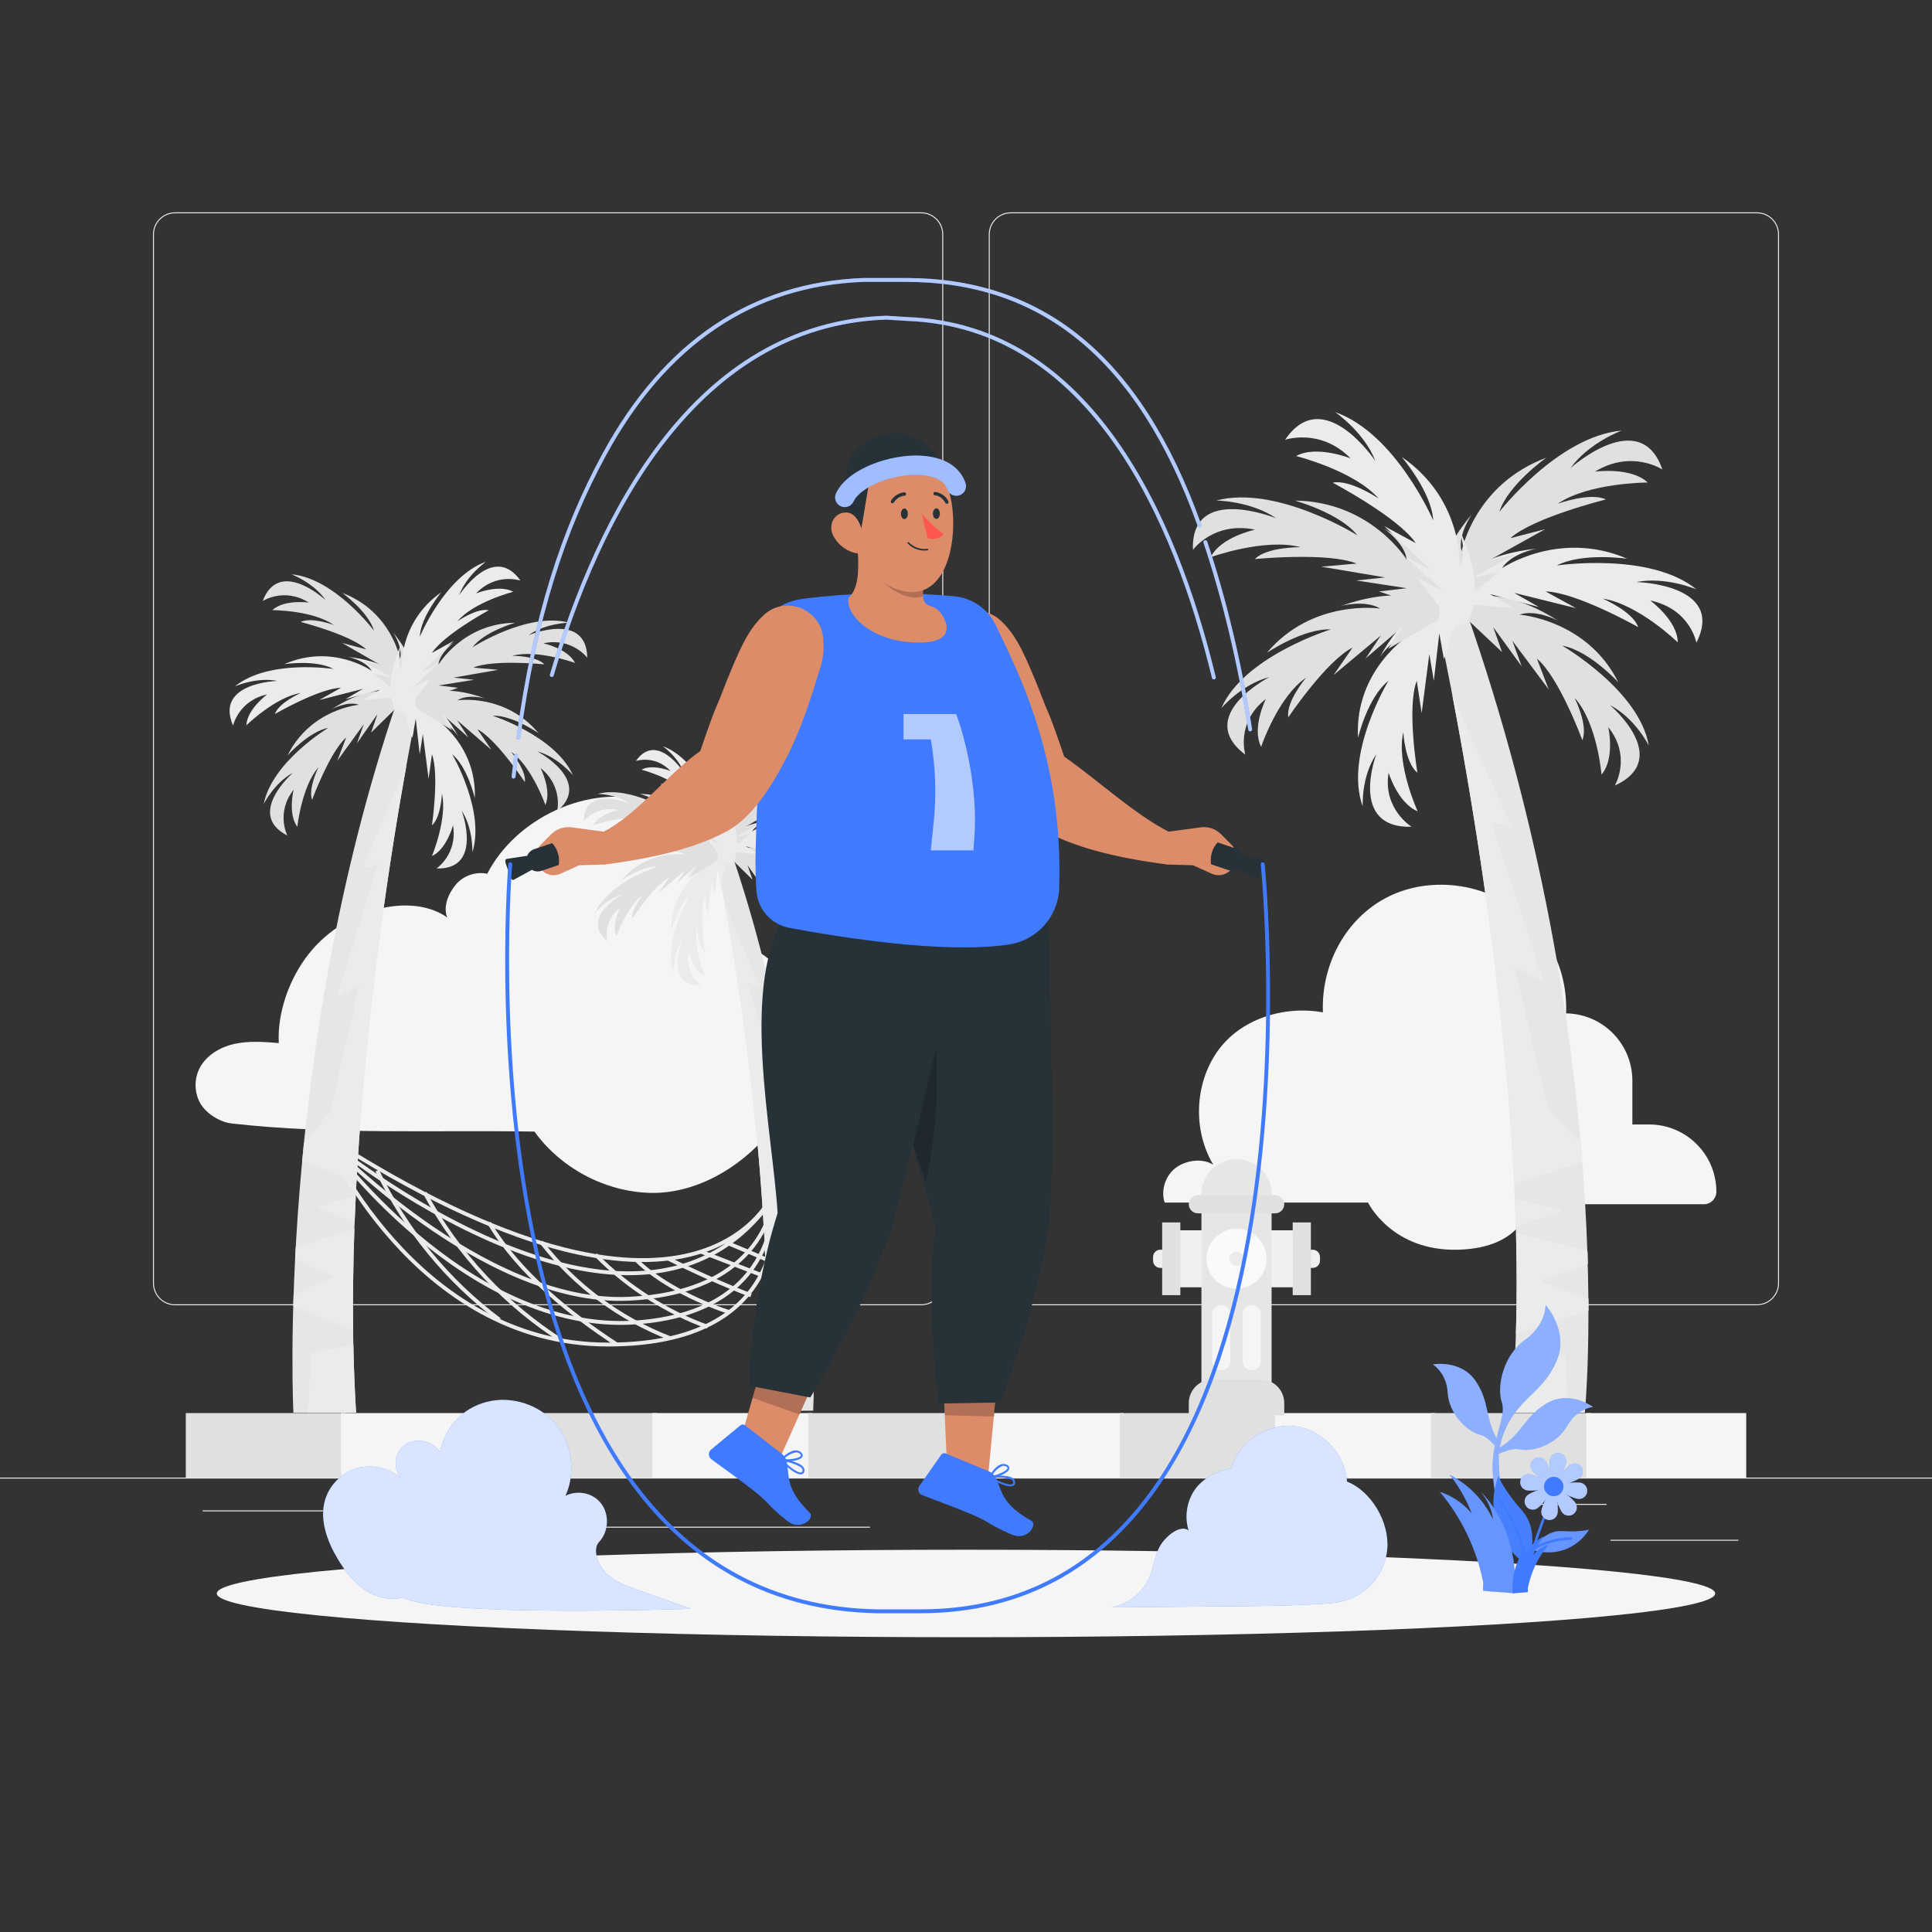<?xml version="1.0" encoding="utf-8"?>
<!-- Generator: Adobe Illustrator 27.5.0, SVG Export Plug-In . SVG Version: 6.00 Build 0)  -->
<svg version="1.1" xmlns="http://www.w3.org/2000/svg" xmlns:xlink="http://www.w3.org/1999/xlink" x="0px" y="0px"
	 viewBox="0 0 500 500" style="enable-background:new 0 0 500 500;" xml:space="preserve">
<rect x="0" y="0" width="500" height="500" fill="#333333" stroke="none"/>
<g id="Background_Complete">
	<g>
		<rect x="416.779" y="398.494" style="fill:#EBEBEB;" width="33.122" height="0.25"/>
		<rect x="322.527" y="401.208" style="fill:#EBEBEB;" width="8.693" height="0.25"/>
		<rect x="396.586" y="389.208" style="fill:#EBEBEB;" width="19.192" height="0.25"/>
		<rect x="52.459" y="390.888" style="fill:#EBEBEB;" width="43.193" height="0.25"/>
		<rect x="104.556" y="390.888" style="fill:#EBEBEB;" width="6.333" height="0.25"/>
		<rect x="131.471" y="395.111" style="fill:#EBEBEB;" width="93.676" height="0.25"/>
		<g>
			<path style="fill:#EBEBEB;" d="M238.401,337.8H45.302c-3.147,0-5.708-2.561-5.708-5.708V60.66c0-3.147,2.561-5.708,5.708-5.708
				h193.099c3.146,0,5.707,2.561,5.707,5.708v271.432C244.108,335.239,241.547,337.8,238.401,337.8z M45.302,55.203
				c-3.01,0-5.458,2.448-5.458,5.458v271.432c0,3.01,2.448,5.458,5.458,5.458h193.099c3.009,0,5.457-2.448,5.457-5.458V60.66
				c0-3.009-2.448-5.458-5.457-5.458H45.302z"/>
			<path style="fill:#EBEBEB;" d="M454.698,337.8H261.599c-3.146,0-5.707-2.561-5.707-5.708V60.66c0-3.147,2.561-5.708,5.707-5.708
				h193.099c3.148,0,5.708,2.561,5.708,5.708v271.432C460.406,335.239,457.845,337.8,454.698,337.8z M261.599,55.203
				c-3.009,0-5.457,2.448-5.457,5.458v271.432c0,3.01,2.448,5.458,5.457,5.458h193.099c3.01,0,5.458-2.448,5.458-5.458V60.66
				c0-3.009-2.448-5.458-5.458-5.458H261.599z"/>
		</g>
		<rect y="382.398" style="fill:#EBEBEB;" width="500" height="0.25"/>
	</g>
	<path style="fill:#F5F5F5;" d="M225.818,293.942c3.459,0.205,5.842-4.095,4.864-7.419c-0.978-3.325-4.129-5.542-7.322-6.889
		c-5.732-2.419-13.132-3.39-19.136-1.763c3.548-5.608,4.321-12.883,2.03-19.112c-2.291-6.228-7.174-12.02-13.511-13.992
		c1.74-16.12-9.266-32.699-24.798-37.352c-15.532-4.653-34.441,4.291-41.851,18.713c-2.942-0.63-6.192,0.487-8.125,2.794
		c-1.933,2.306-3.359,5.727-2.225,8.514c-4.471-3.143-10.37-3.616-15.747-2.636c-7.857,1.431-15.142,5.807-20.097,12.071
		c-4.954,6.264-8.167,15.097-7.75,23.072c-3.85-0.311-7.771-0.617-11.539,0.231c-3.768,0.848-7.431,3.045-9.088,6.535
		c-1.304,2.747-1.196,6.122,0.283,8.779c1.479,2.658,5.092,4.923,8.114,5.262c26.102,2.931,52.134,1.69,78.397,2.101
		c6.797,9.438,18.102,15.47,29.726,15.859c11.624,0.39,23.298-6.271,30.712-15.233C207.316,293.806,217.266,293.434,225.818,293.942
		z"/>
	<path style="fill:#F5F5F5;" d="M405.309,262.257c0.422-12.257-5.392-22.337-15.068-28.379c-9.677-6.042-22.694-6.686-32.555-0.949
		S341.899,250,342.369,261.997c-10.139-1.835-21.516,1.745-27.382,10.216c-5.866,8.47-6.267,20.389-0.984,29.235
		c-2.792-1.819-7.135-1.192-9.784,0.83c-2.649,2.022-3.828,5.776-2.809,8.949h52.638c0,0,6.156,12.701,23.38,12.198
		c17.224-0.503,18.379-11.766,18.379-11.766h45.145c1.792,0,3.244-1.452,3.244-3.244l0,0c0-9.612-7.792-17.405-17.405-17.405h-4.338
		V279.66C422.453,270.149,414.819,262.4,405.309,262.257L405.309,262.257z"/>
	<g>
		<g>
			<rect x="48.082" y="365.702" style="fill:#E0E0E0;" width="41.377" height="16.697"/>
			<rect x="88.265" y="365.702" style="fill:#F5F5F5;" width="41.377" height="16.697"/>
			<rect x="128.651" y="365.702" style="fill:#E0E0E0;" width="41.377" height="16.697"/>
			<rect x="168.834" y="365.702" style="fill:#F5F5F5;" width="41.377" height="16.697"/>
			<rect x="209.22" y="365.702" style="fill:#E0E0E0;" width="41.377" height="16.697"/>
			<rect x="249.403" y="365.702" style="fill:#F5F5F5;" width="41.377" height="16.697"/>
			<rect x="289.789" y="365.702" style="fill:#E0E0E0;" width="41.377" height="16.697"/>
			<rect x="329.972" y="365.702" style="fill:#F5F5F5;" width="41.377" height="16.697"/>
			<rect x="370.358" y="365.702" style="fill:#E0E0E0;" width="41.377" height="16.697"/>
			<rect x="410.541" y="365.702" style="fill:#F5F5F5;" width="41.377" height="16.697"/>
		</g>
		<g>
			<g>
				<g>
					<path style="fill:#E6E6E6;" d="M92.152,365.615h-16.22c0,0-4.709-91.387,26.814-184.134h5.625
						C108.372,181.48,87.002,281.7,92.152,365.615z"/>
					<path style="fill:#EBEBEB;" d="M119.499,209.82c0,0,5.653,15.305-6.518,14.938c0,0,5.491-3.721,4.259-11.169
						c0,0-1.662,6.239-5.452,7.95c0,0,4.041-9.695,2.59-16.159c0,0-0.238,6.152-2.59,8.209c0,0,1.942-13.165,0-18.386l-0.871,6.382
						l-1.481-11.604l-0.814,5.221l-1.034-9.213l-0.845,5.007l-2.926-9.624c-0.477-1.568,1.145-2.974,2.811-2.447
						c3.131,0.992,7.756,3.804,11.913,11.593c0,0-2.496-3.869-5.613-4.339c0,0,10.426,6.783,9.956,20.351
						c0,0-1.89-8.057-5.849-11.328c0,0,8.59,14.653,5.219,25.342C122.254,220.545,122.472,214.4,119.499,209.82z"/>
					<path style="fill:#E0E0E0;" d="M75.809,199.995c0,0-12.303,10.716-1.449,16.233c0,0-3.033-5.899,1.622-11.843
						c0,0-1.535,6.271,0.969,9.591c0,0,1.107-10.445,5.481-15.42c0,0-2.743,5.511-1.667,8.445c0,0,4.614-12.482,8.822-16.132
						l-2.298,6.018l6.867-9.47l-1.791,4.971l5.328-7.587l-1.661,4.799l7.185-7.04c1.171-1.147,0.422-3.159-1.292-3.495
						c-3.222-0.632-8.63-0.384-16.014,4.455c0,0,4.046-2.197,7.007-1.114c0,0-12.402,0.949-18.5,13.079
						c0,0,5.524-6.163,10.567-7.133c0,0-14.568,8.734-16.739,19.731C68.246,208.083,71.003,202.587,75.809,199.995z"/>
					<path style="fill:#EBEBEB;" d="M71.799,176.227c0,0-16.311,0.386-11.484,11.564c0,0,1.435-6.475,8.813-8.075
						c0,0-5.187,3.844-5.381,7.998c0,0,7.524-7.329,14.067-8.363c0,0-5.631,2.488-6.676,5.433c0,0,11.523-6.657,17.092-6.777
						l-5.612,3.163l11.332-2.9l-4.553,2.681l8.946-2.435l-4.343,2.631l10.025-0.827c1.634-0.135,2.343-2.161,1.238-3.514
						c-2.076-2.544-6.395-5.808-15.167-6.802c0,0,4.517,0.894,6.103,3.619c0,0-10.148-7.192-22.588-1.755
						c0,0,8.187-1.213,12.686,1.262c0,0-16.788-2.585-25.482,4.489C60.814,177.619,66.446,175.151,71.799,176.227z"/>
					<path style="fill:#E0E0E0;" d="M139.066,194.463c0,0,14.426,7.621,5.12,15.473c0,0,1.604-6.436-4.286-11.159
						c0,0,2.928,5.755,1.248,9.559c0,0-3.464-9.916-8.859-13.76c0,0,3.93,4.739,3.552,7.841c0,0-7.344-11.098-12.275-13.689
						l3.612,5.334l-8.849-7.651l2.879,4.431l-6.92-6.169l2.714,4.292l-8.603-5.212c-1.402-0.849-1.133-2.979,0.459-3.698
						c2.993-1.351,8.314-2.346,16.609,0.678c0,0-4.441-1.214-7.076,0.517c0,0,12.29-1.91,20.999,8.505c0,0-6.786-4.737-11.917-4.529
						c0,0,16.178,5.175,20.804,15.384C148.277,200.609,144.338,195.888,139.066,194.463z"/>
					<path style="fill:#E0E0E0;" d="M84.261,155.306c0,0-11.941-11.118-16.296,0.253c0,0,5.55-3.631,11.948,0.378
						c0,0-6.398-0.873-9.438,1.964c0,0,10.504,0.011,15.908,3.842c0,0-5.768-2.153-8.572-0.776c0,0,12.896,3.286,16.964,7.09
						L88.55,166.4l10.135,5.841l-5.131-1.262l8.102,4.507l-4.946-1.151l7.751,6.411c1.263,1.045,3.186,0.09,3.341-1.65
						c0.292-3.271-0.518-8.623-6.102-15.462c0,0,2.607,3.795,1.839,6.852c0,0-2.237-12.235-14.937-17.034
						c0,0,6.705,4.851,8.196,9.765c0,0-10.207-13.577-21.369-14.589C75.428,148.628,81.182,150.796,84.261,155.306z"/>
					<path style="fill:#E0E0E0;" d="M136.763,164.401c0,0,15.03-6.348,15.221,5.827c0,0-3.968-5.315-11.352-3.743
						c0,0,6.309,1.375,8.191,5.082c0,0-9.87-3.592-16.261-1.847c0,0,6.156-0.044,8.319,2.211c0,0-13.241-1.337-18.367,0.842
						l6.416,0.578l-11.524,2.01l5.253,0.575l-9.156,1.454l5.041,0.615l-9.48,3.363c-1.545,0.548-3.023-1.008-2.573-2.696
						c0.847-3.173,3.445-7.922,11.035-12.431c0,0-3.75,2.67-4.078,5.806c0,0,6.298-10.725,19.874-10.877
						c0,0-7.962,2.257-11.048,6.361c0,0,14.244-9.252,25.077-6.374C147.35,161.158,141.202,161.221,136.763,164.401z"/>
					<path style="fill:#EBEBEB;" d="M118.843,154.026c0,0,8.837-13.715,15.857-3.766c0,0-6.273-2.153-11.487,3.307
						c0,0,5.986-2.421,9.631-0.419c0,0-10.178,2.596-14.472,7.64c0,0,5.06-3.507,8.118-2.862c0,0-11.69,6.359-14.697,11.048
						l5.626-3.139l-8.385,8.156l4.663-2.486l-6.743,6.362l4.51-2.333l-5.934,8.122c-0.967,1.324-3.066,0.872-3.645-0.777
						c-1.088-3.098-1.62-8.486,2.108-16.488c0,0-1.593,4.32-0.096,7.094c0,0-0.843-12.409,10.285-20.187
						c0,0-5.305,6.352-5.54,11.482c0,0,6.551-15.671,17.121-19.4C125.761,145.379,120.718,148.897,118.843,154.026z"/>
					<g>
						<path style="fill:#EBEBEB;" d="M105.174,198.114c-3.975,22.081-10.527,63.482-12.915,107.806l-14.054-5.473
							c0.14-1.501,0.288-3.019,0.444-4.556l6.852-8.256l7.393-32.531l-5.73,2.957L97.7,223.868l-3.882,0.897L105.174,198.114z"/>
						<path style="fill:#EBEBEB;" d="M76.541,322.722l15.175-4.63c-0.307,8.731-0.43,17.515-0.323,26.233l-15.501-6.223
							c0.029-1.014,0.061-2.05,0.097-3.111l10.437-4.473l-10.055-4.571C76.423,324.89,76.48,323.813,76.541,322.722z"/>
						<path style="fill:#EBEBEB;" d="M92.074,309.522c-0.112,2.309-0.21,4.626-0.298,6.946l-9.786-4.065L92.074,309.522z"/>
						<path style="fill:#EBEBEB;" d="M80.511,350.11l10.941-2.141c0.118,5.934,0.344,11.829,0.701,17.646H79.709
							C80.045,359.796,80.511,350.11,80.511,350.11z"/>
					</g>
				</g>
			</g>
			<g>
				<g>
					<path style="fill:#E6E6E6;" d="M197.784,365.098h12.665c0,0,3.677-71.358-20.937-143.778h-4.393
						C185.119,221.32,201.806,299.575,197.784,365.098z"/>
					<path style="fill:#EBEBEB;" d="M176.43,243.449c0,0-4.414,11.951,5.089,11.664c0,0-4.288-2.905-3.325-8.721
						c0,0,1.298,4.872,4.257,6.208c0,0-3.155-7.57-2.022-12.617c0,0,0.186,4.804,2.022,6.41c0,0-1.516-10.28,0-14.357l0.681,4.984
						l1.156-9.06l0.636,4.077l0.807-7.194l0.66,3.91l2.285-7.515c0.372-1.225-0.894-2.322-2.195-1.91
						c-2.444,0.774-6.056,2.97-9.302,9.052c0,0,1.949-3.021,4.383-3.388c0,0-8.141,5.296-7.774,15.891c0,0,1.476-6.291,4.567-8.845
						c0,0-6.708,11.442-4.076,19.788C174.279,251.823,174.109,247.025,176.43,243.449z"/>
					<path style="fill:#E0E0E0;" d="M210.545,235.777c0,0,9.607,8.368,1.131,12.676c0,0,2.368-4.606-1.267-9.247
						c0,0,1.199,4.897-0.756,7.489c0,0-0.864-8.156-4.28-12.04c0,0,2.142,4.304,1.301,6.594c0,0-3.602-9.747-6.888-12.596
						l1.794,4.699l-5.361-7.395l1.398,3.882l-4.16-5.924l1.297,3.747l-5.61-5.497c-0.914-0.896-0.33-2.466,1.009-2.729
						c2.516-0.493,6.739-0.3,12.504,3.479c0,0-3.159-1.715-5.471-0.87c0,0,9.684,0.741,14.445,10.212c0,0-4.313-4.812-8.251-5.569
						c0,0,11.375,6.82,13.07,15.406C216.451,242.092,214.298,237.801,210.545,235.777z"/>
					<path style="fill:#EBEBEB;" d="M213.676,217.218c0,0,12.736,0.301,8.967,9.03c0,0-1.12-5.056-6.882-6.305
						c0,0,4.05,3.002,4.202,6.245c0,0-5.875-5.723-10.984-6.53c0,0,4.397,1.943,5.213,4.242c0,0-8.998-5.198-13.346-5.291
						l4.382,2.469l-8.849-2.265l3.555,2.094l-6.985-1.901l3.391,2.054l-7.828-0.646c-1.276-0.105-1.829-1.687-0.967-2.744
						c1.621-1.987,4.993-4.535,11.843-5.311c0,0-3.527,0.698-4.765,2.826c0,0,7.924-5.616,17.637-1.37c0,0-6.392-0.947-9.906,0.985
						c0,0,13.108-2.019,19.897,3.505C222.254,218.305,217.856,216.378,213.676,217.218z"/>
					<path style="fill:#E0E0E0;" d="M161.152,231.457c0,0-11.264,5.951-3.998,12.082c0,0-1.253-5.025,3.346-8.713
						c0,0-2.286,4.493-0.975,7.464c0,0,2.705-7.743,6.918-10.744c0,0-3.069,3.7-2.773,6.122c0,0,5.734-8.666,9.584-10.689
						l-2.82,4.165l6.909-5.974l-2.248,3.46l5.404-4.817l-2.119,3.351l6.718-4.07c1.095-0.663,0.885-2.326-0.359-2.887
						c-2.337-1.055-6.492-1.832-12.969,0.529c0,0,3.468-0.948,5.525,0.403c0,0-9.597-1.492-16.397,6.641
						c0,0,5.299-3.699,9.305-3.537c0,0-12.632,4.041-16.245,12.012C153.96,236.256,157.036,232.57,161.152,231.457z"/>
					<path style="fill:#E0E0E0;" d="M203.945,200.882c0,0,9.324-8.681,12.724,0.197c0,0-4.334-2.835-9.329,0.295
						c0,0,4.995-0.682,7.369,1.534c0,0-8.202,0.009-12.421,3c0,0,4.503-1.681,6.694-0.606c0,0-10.069,2.566-13.246,5.537
						l4.861-1.294l-7.914,4.561l4.007-0.985l-6.326,3.519l3.862-0.899l-6.052,5.006c-0.986,0.816-2.487,0.071-2.609-1.288
						c-0.228-2.554,0.405-6.733,4.764-12.073c0,0-2.036,2.963-1.436,5.35c0,0,1.747-9.553,11.663-13.301c0,0-5.236,3.788-6.4,7.625
						c0,0,7.97-10.601,16.686-11.391C210.842,195.668,206.35,197.361,203.945,200.882z"/>
					<path style="fill:#E0E0E0;" d="M162.951,207.984c0,0-11.736-4.956-11.885,4.55c0,0,3.099-4.15,8.864-2.923
						c0,0-4.926,1.073-6.396,3.968c0,0,7.707-2.805,12.697-1.443c0,0-4.807-0.035-6.496,1.727c0,0,10.339-1.044,14.342,0.657
						l-5.01,0.452l8.998,1.57l-4.102,0.449l7.149,1.136l-3.936,0.48l7.402,2.626c1.206,0.428,2.361-0.787,2.009-2.105
						c-0.662-2.477-2.69-6.186-8.617-9.707c0,0,2.928,2.085,3.184,4.533c0,0-4.918-8.375-15.518-8.493c0,0,6.217,1.762,8.627,4.967
						c0,0-11.122-7.224-19.581-4.977C154.683,205.452,159.484,205.501,162.951,207.984z"/>
					<path style="fill:#EBEBEB;" d="M176.943,199.883c0,0-6.9-10.709-12.382-2.941c0,0,4.898-1.681,8.969,2.582
						c0,0-4.674-1.89-7.52-0.328c0,0,7.947,2.027,11.301,5.965c0,0-3.951-2.738-6.339-2.235c0,0,9.128,4.965,11.476,8.627
						l-4.393-2.451l6.548,6.368l-3.641-1.941l5.265,4.968l-3.522-1.822l4.634,6.342c0.755,1.034,2.394,0.681,2.846-0.606
						c0.85-2.419,1.265-6.626-1.646-12.875c0,0,1.244,3.373,0.075,5.539c0,0,0.658-9.689-8.031-15.763c0,0,4.142,4.96,4.326,8.966
						c0,0-5.115-12.237-13.368-15.148C171.541,193.131,175.479,195.878,176.943,199.883z"/>
					<g>
						<path style="fill:#EBEBEB;" d="M187.616,234.308c3.104,17.242,8.22,49.568,10.085,84.178l10.973-4.273
							c-0.109-1.172-0.225-2.357-0.346-3.557l-5.35-6.447l-5.773-25.401l4.474,2.309l-8.227-26.7l3.031,0.7L187.616,234.308z"/>
						<path style="fill:#EBEBEB;" d="M209.973,331.606l-11.849-3.615c0.24,6.818,0.336,13.676,0.252,20.483l12.104-4.859
							c-0.023-0.792-0.048-1.6-0.076-2.429l-8.15-3.493l7.852-3.569C210.066,333.298,210.021,332.457,209.973,331.606z"/>
						<path style="fill:#EBEBEB;" d="M197.845,321.299c0.087,1.803,0.164,3.612,0.233,5.424l7.642-3.174L197.845,321.299z"/>
						<path style="fill:#EBEBEB;" d="M206.874,352.991l-8.543-1.672c-0.092,4.633-0.268,9.237-0.547,13.778h9.717
							C207.238,360.554,206.874,352.991,206.874,352.991z"/>
					</g>
				</g>
			</g>
			<g>
				<g>
					<path style="fill:#E6E6E6;" d="M391.084,365.615h19.072c0,0,9.279-93.471-30.816-207.801h-7.972
						C371.368,157.814,398.99,280.429,391.084,365.615z"/>
					<path style="fill:#EBEBEB;" d="M356.198,195.179c0,0-7.331,19.243,9.113,18.789c0,0-7.492-4.624-5.945-13.992
						c0,0,2.364,7.857,7.529,9.993c0,0-5.625-12.21-3.72-20.493c0,0,0.405,7.886,3.649,10.499c0,0-2.814-16.93-0.168-23.78
						l1.267,8.363l1.986-15.291l1.167,6.928l1.416-12.28l1.199,6.705l4.131-12.954c0.682-2.137-1.62-4.06-3.987-3.338
						c-4.443,1.355-10.971,5.181-16.697,15.654c0,0,3.44-5.18,7.826-5.813c0,0-14.512,9.061-13.501,26.788
						c0,0,2.42-10.463,7.869-14.763c0,0-11.55,19.028-6.66,32.533C352.674,208.73,352.228,201.004,356.198,195.179z"/>
					<path style="fill:#E0E0E0;" d="M416.658,182.486c0,0,16.405,13.83,1.253,20.826c0,0,4.436-7.484-1.692-15.121
						c0,0,1.829,8.056-1.749,12.275c0,0-1.084-13.381-6.959-19.862c0,0,3.598,7.176,2,10.96c0,0-5.973-16.272-11.761-21.113
						l3.052,7.964l-9.398-12.58l2.418,6.637l-7.365-10.158l2.273,6.444l-10.063-9.478c-1.655-1.559-0.587-4.301,1.85-4.761
						c4.586-0.865,12.271-0.525,22.616,6.062c0,0-5.666-2.982-9.884-1.51c0,0,17.519,1.286,25.554,17.497
						c0,0-7.463-8.181-14.516-9.479c0,0,20.012,11.588,22.416,25.865C426.703,192.954,423.195,185.861,416.658,182.486z"/>
					<path style="fill:#EBEBEB;" d="M423.479,150.627c0,0,23.22,0.531,15.542,15.711c0,0-1.573-8.747-11.938-10.928
						c0,0,7.112,5.227,7.113,10.824c0,0-10.192-9.912-19.43-11.323c0,0,7.867,3.391,9.188,7.38c0,0-16.027-9.055-23.945-9.219
						l7.868,4.32l-16.011-3.96l6.406,3.662l-12.656-3.324l6.127,3.591l-14.209-1.127c-2.318-0.184-3.326-2.954-1.755-4.811
						c2.967-3.507,9.173-8.035,21.777-9.42c0,0-6.499,1.247-8.816,5.029c0,0,14.737-10.036,32.383-2.434
						c0,0-11.68-1.688-18.212,1.751c0,0,24.164-3.593,36.128,6.189C439.039,152.539,431.178,149.144,423.479,150.627z"/>
					<path style="fill:#E0E0E0;" d="M328.545,175.22c0,0-19.598,9.989-6.253,20.107c0,0-2.589-8.281,5.314-14.432
						c0,0-3.748,7.487-1.226,12.384c0,0,4.29-12.852,11.637-17.91c0,0-5.269,6.229-4.602,10.271c0,0,9.783-14.59,16.624-18.048
						l-4.901,7.097l12.217-10.206l-3.951,5.932l9.623-8.275l-3.756,5.769l12.069-7.012c1.98-1.15,1.594-4.045-0.667-5.025
						c-4.261-1.847-11.844-3.209-23.553,0.924c0,0,6.269-1.656,10.046,0.703c0,0-17.497-2.605-29.317,11.465
						c0,0,9.33-6.359,16.58-6.079c0,0-22.525,6.94-28.351,20.402C316.077,183.288,321.266,177.1,328.545,175.22z"/>
					<path style="fill:#E0E0E0;" d="M406.449,121.144c0,0,18.061-16.251,23.771,0.365c0,0-7.903-5.259-17.451,0.545
						c0,0,9.379-1.259,13.65,2.824c0,0-15.287,0.016-23.275,5.488c0,0,8.447-3.07,12.457-1.105c0,0-18.783,4.663-24.73,10.02
						l9.002-2.327l-14.674,8.164l7.372-1.755l-11.647,6.244l7.073-1.589l-11.085,8.797c-1.792,1.422-4.518,0.123-4.744-2.252
						c-0.428-4.489,0.715-11.906,8.77-21.514c0,0-3.778,5.35-2.683,9.627c0,0,3.298-17.295,21.911-24.212
						c0,0-9.893,6.991-12.134,13.995c0,0,15.198-19.543,31.651-21.024C419.684,111.433,411.13,114.603,406.449,121.144z"/>
					<path style="fill:#E0E0E0;" d="M330.281,134.133c0,0-22.197-9.037-21.548,8.182c0,0,5.328-7.458,16.079-5.243
						c0,0-9,1.931-11.45,7.108c0,0,13.95-5.016,23.22-2.574c0,0-8.842-0.062-11.819,3.08c0,0,18.918-1.86,26.331,1.168l-9.159,0.802
						l16.517,2.778l-7.479,0.792l13.074,2l-7.163,0.843l13.504,4.593c2.191,0.745,4.285-1.373,3.643-3.678
						c-1.213-4.357-4.951-10.94-15.924-17.254c0,0,5.442,3.747,5.952,8.118c0,0-9.266-15.081-28.953-15.298
						c0,0,11.618,3.205,16.192,8.992c0,0-20.974-13.122-36.534-9.01C314.764,129.533,323.682,129.623,330.281,134.133z"/>
					<path style="fill:#EBEBEB;" d="M355.942,119.295c0,0-13.433-20.168-23.365-5.475c0,0,9.128-3.152,16.963,4.81
						c0,0-8.851-3.517-14.105-0.608c0,0,14.967,3.754,21.339,10.983c0,0-7.443-5.017-11.874-4.093c0,0,17.109,9.056,21.499,15.65
						l-8.145-4.406l12.138,11.385l-6.695-3.448l9.676,8.786l-6.439-3.208l8.464,11.093c1.365,1.789,4.329,1.179,5.157-1.052
						c1.564-4.215,2.366-11.615-2.937-22.774c0,0,2.272,6.049,0.117,9.902c0,0,1.259-17.426-14.987-28.602
						c0,0,7.795,9.142,8.162,16.429c0,0-9.707-22.532-25.375-28.013C345.535,106.655,353.071,111.828,355.942,119.295z"/>
					<g>
						<path style="fill:#EBEBEB;" d="M375.886,180.026c5.383,28.267,13.647,77.822,15.996,126.427l17.674-5.772
							c-0.125-1.594-0.259-3.21-0.403-4.852l-8.403-8.906l-8.825-36.565l7.43,3.425l-13.376-40.918l5.237,1.111L375.886,180.026z"/>
						<path style="fill:#EBEBEB;" d="M410.857,323.792l-18.503-4.722c0.231,8.87,0.234,17.644-0.038,26.209l18.804-6.099
							c0-1.001-0.003-2.025-0.011-3.077l-12.53-4.455l12.377-4.592C410.927,325.988,410.893,324.898,410.857,323.792z"/>
						<path style="fill:#EBEBEB;" d="M392.053,310.218c0.101,2.4,0.184,4.797,0.254,7.187l12.17-4.194L392.053,310.218z"/>
						<path style="fill:#EBEBEB;" d="M405.204,350.885l-13.018-2.068c-0.235,5.71-0.594,11.322-1.102,16.797h14.632
							C405.483,360.137,405.204,350.885,405.204,350.885z"/>
					</g>
				</g>
			</g>
			<g>
				<g>
					<rect x="303.117" y="318.404" style="fill:#F0F0F0;" width="33.786" height="14.746"/>
					<path style="fill:#F0F0F0;" d="M303.117,328.13h-2.833c-1.035,0-1.873-0.839-1.873-1.873v-0.96
						c0-1.034,0.839-1.873,1.873-1.873h2.833V328.13z"/>
					<path style="fill:#F0F0F0;" d="M336.904,323.424h2.833c1.034,0,1.873,0.839,1.873,1.873v0.96c0,1.034-0.838,1.873-1.873,1.873
						h-2.833V323.424z"/>
					<rect x="300.764" y="316.364" style="fill:#E0E0E0;" width="4.707" height="18.826"/>
					<rect x="334.55" y="316.364" style="fill:#E0E0E0;" width="4.707" height="18.826"/>
					<g>
						<path style="fill:#E6E6E6;" d="M329.087,360.024h-18.154v-50.949c0-5.013,4.064-9.077,9.077-9.077l0,0
							c5.013,0,9.077,4.064,9.077,9.077V360.024z"/>
						<path style="fill:#E0E0E0;" d="M332.365,366.29h-24.709v-3.155c0-3.395,2.753-6.148,6.148-6.148h12.414
							c3.395,0,6.148,2.752,6.148,6.148V366.29z"/>
					</g>
					<path style="fill:#FAFAFA;" d="M327.778,325.748c0,4.29-3.478,7.768-7.768,7.768c-4.29,0-7.768-3.478-7.768-7.768
						c0-4.29,3.478-7.768,7.768-7.768C324.3,317.981,327.778,321.458,327.778,325.748z"/>
					<path style="fill:#EBEBEB;" d="M321.859,325.748c0,1.021-0.828,1.849-1.849,1.849c-1.021,0-1.849-0.828-1.849-1.849
						c0-1.021,0.828-1.849,1.849-1.849C321.032,323.899,321.859,324.727,321.859,325.748z"/>
					<path style="fill:#E0E0E0;" d="M307.656,311.658L307.656,311.658c0-1.3,1.054-2.353,2.353-2.353h20.003
						c1.3,0,2.353,1.053,2.353,2.353l0,0c0,1.3-1.054,2.353-2.353,2.353h-20.003C308.709,314.011,307.656,312.957,307.656,311.658z"
						/>
				</g>
				<g>
					<path style="fill:#F5F5F5;" d="M316.06,337.738L316.06,337.738c1.3,0,2.353,1.054,2.353,2.353v12.161
						c0,1.3-1.054,2.353-2.353,2.353l0,0c-1.3,0-2.353-1.054-2.353-2.353v-12.161C313.707,338.791,314.761,337.738,316.06,337.738z"
						/>
					<path style="fill:#F5F5F5;" d="M323.961,337.738L323.961,337.738c1.3,0,2.353,1.054,2.353,2.353v12.16
						c0,1.3-1.053,2.353-2.353,2.353l0,0c-1.3,0-2.353-1.054-2.353-2.353v-12.161C321.607,338.791,322.661,337.738,323.961,337.738z
						"/>
				</g>
			</g>
			<g>
				<path style="fill:none;stroke:#EBEBEB;stroke-miterlimit:10;" d="M83.804,293.726c0,0,23.026,54.243,73.537,54.243
					c50.512,0,42.939-39.419,42.939-39.419S181.22,356.61,83.804,293.726z"/>
				<path style="fill:none;stroke:#EBEBEB;stroke-miterlimit:10;" d="M97.639,302.945c7.218,15.173,18.177,28.549,31.632,38.613"/>
				<path style="fill:none;stroke:#EBEBEB;stroke-miterlimit:10;" d="M109.916,308.674c8.427,15.75,21.028,29.243,36.166,38.726"/>
				<path style="fill:none;stroke:#EBEBEB;stroke-miterlimit:10;" d="M159.619,347.941c-12.15-7.9-25.323-18.591-32.763-31.031
					c-0.09-0.14-0.17-0.29-0.26-0.43"/>
				<path style="fill:none;stroke:#EBEBEB;stroke-miterlimit:10;" d="M173.436,346.33c-12.99-5-24.57-13.59-33.11-24.57
					c-0.1-0.12-0.2-0.24-0.29-0.36"/>
				<path style="fill:none;stroke:#EBEBEB;stroke-miterlimit:10;" d="M154.144,324.708c8.104,8.349,18.803,15.06,28.965,18.656"/>
				<path style="fill:none;stroke:#EBEBEB;stroke-miterlimit:10;" d="M164.679,326.092c5.497,5.518,15.19,10.586,24.047,13.487"/>
				<path style="fill:none;stroke:#EBEBEB;stroke-miterlimit:10;" d="M172.701,325.613c7.066,3.54,14.296,6.751,21.66,9.62"/>
				<path style="fill:none;stroke:#EBEBEB;stroke-miterlimit:10;" d="M181.199,323.854c5.316,2.05,10.632,4.101,15.947,6.151
					c-0.233-0.025-0.466-0.05-0.698-0.074"/>
				<path style="fill:none;stroke:#EBEBEB;stroke-miterlimit:10;" d="M187.203,321.252c5.711,2.42,7.291,2.974,11.421,4.84"/>
				<path style="fill:none;stroke:#EBEBEB;stroke-miterlimit:10;" d="M84.275,294.769c0,0,40.565,43.12,78.418,41.345
					c35.961-1.686,37.434-26.123,37.434-26.123C164.561,361.375,85.184,295.208,84.275,294.769c0,0,35.899,50.58,80.286,47.472
					c38.015-2.662,35.565-32.25,35.565-32.25"/>
			</g>
		</g>
	</g>
</g>
<g id="Background_Simple" style="display:none;">
	<g style="display:inline;">
		<path style="fill:#407BFF;" d="M436.952,191.758v49.583C436.85,420.957,74.517,432.363,64.679,315.414
			c0,0-19.693-97.123,77.771-99.84h6.32c50.424,0,70.599-40.876,70.599-91.3v0C219.369,48.126,436.952,24.601,436.952,191.758z"/>
		<path style="opacity:0.9;fill:#FFFFFF;" d="M436.952,191.758v49.583C436.85,420.957,74.517,432.363,64.679,315.414
			c0,0-19.693-97.123,77.771-99.84h6.32c50.424,0,70.599-40.876,70.599-91.3v0C219.369,48.126,436.952,24.601,436.952,191.758z"/>
	</g>
</g>
<g id="Shadow">
	<ellipse id="_x3C_Path_x3E__1_" style="fill:#F5F5F5;" cx="250" cy="412.391" rx="193.889" ry="11.323"/>
</g>
<g id="Plant">
	<g>
		<g>
			<g>
				<path style="fill:#407BFF;" d="M412.28,364.125c0,0-4.093,0.289-6.708,4.92c-2.611,4.632-8.692,6.794-12.269,6.049
					c-1.441-0.301-2.908,0.171-4.66,0.842c-0.482,0.183-0.983,0.383-1.516,0.589c0.138-0.478,0.266-0.977,0.377-1.494
					c0.435-0.237,0.867-0.496,1.296-0.782c0.099-0.069,0.196-0.134,0.295-0.203c5.004-3.492,5.822-7.866,11.514-11.021
					C406.41,359.808,412.28,364.125,412.28,364.125z"/>
				<path style="fill:#407BFF;" d="M370.804,353.109c0,0,3.551,2.056,3.868,7.365c0.313,5.308,4.828,9.921,8.369,10.821
					c1.426,0.363,2.537,1.429,3.817,2.802c0.353,0.377,0.715,0.775,1.103,1.195c0.086-0.491,0.19-0.995,0.317-1.509
					c-0.286-0.404-0.562-0.826-0.821-1.271c-0.059-0.105-0.117-0.206-0.176-0.311c-2.963-5.334-1.779-9.623-5.508-14.957
					C377.972,351.806,370.804,353.109,370.804,353.109z"/>
				<path style="fill:#407BFF;" d="M386.857,374.097c-0.469,2.364-0.745,5.092-0.439,8.306c0.943,9.87,4.612,27.914,4.612,27.914
					s-3.816-30.793-3.069-35.025c0.086-0.491,0.19-0.995,0.317-1.509c0.412-1.714,1.046-3.543,2.011-5.354
					c3.75-7.05,9.264-8.539,12.559-16.216c3.294-7.677-2.854-14.48-2.854-14.48s0.156,5.167-5.315,9.025
					c-5.467,3.859-7.408,11.749-6.016,16.136c0.813,2.558-0.408,5.411-1.381,9.308C387.132,372.807,386.986,373.438,386.857,374.097
					z"/>
			</g>
			<g style="opacity:0.4;">
				<path style="fill:#FFFFFF;" d="M412.28,364.125c0,0-4.093,0.289-6.708,4.92c-2.611,4.632-8.692,6.794-12.269,6.049
					c-1.441-0.301-2.908,0.171-4.66,0.842c-0.482,0.183-0.983,0.383-1.516,0.589c0.138-0.478,0.266-0.977,0.377-1.494
					c0.435-0.237,0.867-0.496,1.296-0.782c0.099-0.069,0.196-0.134,0.295-0.203c5.004-3.492,5.822-7.866,11.514-11.021
					C406.41,359.808,412.28,364.125,412.28,364.125z"/>
				<path style="fill:#FFFFFF;" d="M370.804,353.109c0,0,3.551,2.056,3.868,7.365c0.313,5.308,4.828,9.921,8.369,10.821
					c1.426,0.363,2.537,1.429,3.817,2.802c0.353,0.377,0.715,0.775,1.103,1.195c0.086-0.491,0.19-0.995,0.317-1.509
					c-0.286-0.404-0.562-0.826-0.821-1.271c-0.059-0.105-0.117-0.206-0.176-0.311c-2.963-5.334-1.779-9.623-5.508-14.957
					C377.972,351.806,370.804,353.109,370.804,353.109z"/>
				<path style="fill:#FFFFFF;" d="M386.857,374.097c-0.469,2.364-0.745,5.092-0.439,8.306c0.943,9.87,4.612,27.914,4.612,27.914
					s-3.816-30.793-3.069-35.025c0.086-0.491,0.19-0.995,0.317-1.509c0.412-1.714,1.046-3.543,2.011-5.354
					c3.75-7.05,9.264-8.539,12.559-16.216c3.294-7.677-2.854-14.48-2.854-14.48s0.156,5.167-5.315,9.025
					c-5.467,3.859-7.408,11.749-6.016,16.136c0.813,2.558-0.408,5.411-1.381,9.308C387.132,372.807,386.986,373.438,386.857,374.097
					z"/>
			</g>
		</g>
		<g>
			<g>
				<g>
					<defs>
						<path id="XMLID_10_" d="M396.451,401.134c0,0,3.084-5.204,7.855-4.884c4.771,0.32,6.921-0.398,6.921-0.398
							S406.838,404.023,396.451,401.134z"/>
					</defs>
					<use xlink:href="#XMLID_10_"  style="overflow:visible;fill:#407BFF;"/>
					<clipPath id="XMLID_00000016070811534910972140000007919918250655695782_">
						<use xlink:href="#XMLID_10_"  style="overflow:visible;"/>
					</clipPath>
					<path style="opacity:0.2;clip-path:url(#XMLID_00000016070811534910972140000007919918250655695782_);fill:#FFFFFF;" d="
						M396.451,401.134c0,0,3.084-5.204,7.855-4.884c4.771,0.32,6.921-0.398,6.921-0.398S406.838,404.023,396.451,401.134z"/>
				</g>
				<g>
					<path style="fill:#407BFF;" d="M396.591,401.14c-0.073-0.026-0.138-0.077-0.178-0.151c-0.088-0.159-0.031-0.359,0.128-0.447
						c2.926-1.626,6.198-2.526,10.004-2.752c0.179-0.01,0.337,0.128,0.348,0.309c0.01,0.182-0.128,0.338-0.309,0.348
						c-3.705,0.22-6.885,1.093-9.723,2.67C396.775,401.165,396.677,401.17,396.591,401.14z"/>
				</g>
			</g>
			<g>
				<g>
					<g>
						<g>
							<defs>
								<path id="XMLID_9_" d="M395.401,405.34c0,0,3.481-8.799-1.485-14.392c-4.966-5.592-6.137-8.939-6.137-8.939
									S381.879,395.263,395.401,405.34z"/>
							</defs>
							<use xlink:href="#XMLID_9_"  style="overflow:visible;fill:#407BFF;"/>
							<clipPath id="XMLID_00000103226999489417920910000008924425998231171991_">
								<use xlink:href="#XMLID_9_"  style="overflow:visible;"/>
							</clipPath>
						</g>
						<g style="opacity:0.2;">
							<defs>
								<path id="XMLID_3_" style="opacity:0.2;" d="M395.401,405.34c0,0,3.481-8.799-1.485-14.392
									c-4.966-5.592-6.137-8.939-6.137-8.939S381.879,395.263,395.401,405.34z"/>
							</defs>
							<use xlink:href="#XMLID_3_"  style="overflow:visible;fill:#FFFFFF;"/>
							<clipPath id="XMLID_00000172421660509031476950000006938602158096473514_">
								<use xlink:href="#XMLID_3_"  style="overflow:visible;"/>
							</clipPath>
						</g>
					</g>
					<path style="fill:#407BFF;" d="M394.961,404.904c-0.11-0.039-0.195-0.134-0.216-0.257c-0.422-2.568-1.955-9.319-7.065-16.514
						c-0.105-0.148-0.071-0.354,0.078-0.459c0.148-0.105,0.354-0.071,0.459,0.078c5.19,7.307,6.749,14.175,7.178,16.789
						c0.03,0.179-0.092,0.349-0.271,0.378C395.067,404.928,395.011,404.922,394.961,404.904z"/>
				</g>
			</g>
			<g>
				<path style="fill:#407BFF;" d="M395.011,406.319c-0.166-0.058-0.257-0.238-0.205-0.408c4.466-14.468,6.307-17.46,6.383-17.58
					c0.097-0.153,0.299-0.195,0.453-0.103c0.153,0.097,0.199,0.3,0.103,0.454c-0.018,0.03-1.889,3.103-6.311,17.424
					c-0.053,0.173-0.238,0.271-0.411,0.217C395.02,406.322,395.016,406.32,395.011,406.319z"/>
			</g>
			<g>
				<g>
					<path style="fill:#407BFF;" d="M401.106,377.809c-0.194,1.157,0.055,5.426,1.212,5.62c1.157,0.193,2.783-3.761,2.976-4.918
						c0.194-1.156-0.587-2.251-1.744-2.445C402.394,375.872,401.3,376.653,401.106,377.809z"/>
					<path style="fill:#407BFF;" d="M403.1,391.615c0.193-1.157-0.055-5.425-1.212-5.619c-1.157-0.194-2.783,3.761-2.977,4.918
						c-0.194,1.157,0.587,2.251,1.744,2.445C401.812,393.552,402.907,392.772,403.1,391.615z"/>
					<path style="fill:#407BFF;" d="M395.2,385.709c1.157,0.194,5.425-0.055,5.619-1.212c0.194-1.156-3.761-2.783-4.918-2.976
						c-1.157-0.194-2.251,0.587-2.445,1.743C393.263,384.421,394.044,385.515,395.2,385.709z"/>
					<path style="fill:#407BFF;" d="M409.006,383.715c-1.157-0.194-5.425,0.055-5.619,1.212c-0.193,1.157,3.761,2.783,4.918,2.977
						c1.156,0.194,2.251-0.587,2.445-1.744C410.943,385.003,410.162,383.909,409.006,383.715z"/>
					<path style="fill:#407BFF;" d="M396.517,380.536c0.681,0.955,3.876,3.797,4.83,3.116c0.955-0.681-0.691-4.627-1.372-5.582
						c-0.681-0.955-2.007-1.177-2.962-0.496C396.058,378.255,395.836,379.581,396.517,380.536z"/>
					<path style="fill:#407BFF;" d="M407.689,388.888c-0.681-0.955-3.875-3.797-4.83-3.116c-0.955,0.681,0.692,4.627,1.373,5.582
						c0.681,0.955,2.007,1.177,2.962,0.496C408.148,391.169,408.37,389.843,407.689,388.888z"/>
					<path style="fill:#407BFF;" d="M397.927,390.298c0.955-0.681,3.797-3.876,3.116-4.83c-0.681-0.955-4.627,0.692-5.582,1.373
						c-0.955,0.681-1.177,2.007-0.496,2.962C395.646,390.757,396.972,390.979,397.927,390.298z"/>
					<path style="fill:#407BFF;" d="M406.279,379.126c-0.955,0.681-3.797,3.876-3.116,4.83c0.681,0.955,4.627-0.692,5.582-1.373
						c0.955-0.681,1.177-2.007,0.496-2.962C408.56,378.667,407.234,378.445,406.279,379.126z"/>
				</g>
				<g style="opacity:0.6;enable-background:new    ;">
					<path style="fill:#FFFFFF;" d="M401.106,377.809c-0.194,1.157,0.055,5.426,1.212,5.62c1.157,0.193,2.783-3.761,2.976-4.918
						c0.194-1.156-0.587-2.251-1.744-2.445C402.394,375.872,401.3,376.653,401.106,377.809z"/>
					<path style="fill:#FFFFFF;" d="M403.1,391.615c0.193-1.157-0.055-5.425-1.212-5.619c-1.157-0.194-2.783,3.761-2.977,4.918
						c-0.194,1.157,0.587,2.251,1.744,2.445C401.812,393.552,402.907,392.772,403.1,391.615z"/>
					<path style="fill:#FFFFFF;" d="M395.2,385.709c1.157,0.194,5.425-0.055,5.619-1.212c0.194-1.156-3.761-2.783-4.918-2.976
						c-1.157-0.194-2.251,0.587-2.445,1.743C393.263,384.421,394.044,385.515,395.2,385.709z"/>
					<path style="fill:#FFFFFF;" d="M409.006,383.715c-1.157-0.194-5.425,0.055-5.619,1.212c-0.193,1.157,3.761,2.783,4.918,2.977
						c1.156,0.194,2.251-0.587,2.445-1.744C410.943,385.003,410.162,383.909,409.006,383.715z"/>
					<path style="fill:#FFFFFF;" d="M396.517,380.536c0.681,0.955,3.876,3.797,4.83,3.116c0.955-0.681-0.691-4.627-1.372-5.582
						c-0.681-0.955-2.007-1.177-2.962-0.496C396.058,378.255,395.836,379.581,396.517,380.536z"/>
					<path style="fill:#FFFFFF;" d="M407.689,388.888c-0.681-0.955-3.875-3.797-4.83-3.116c-0.955,0.681,0.692,4.627,1.373,5.582
						c0.681,0.955,2.007,1.177,2.962,0.496C408.148,391.169,408.37,389.843,407.689,388.888z"/>
					<path style="fill:#FFFFFF;" d="M397.927,390.298c0.955-0.681,3.797-3.876,3.116-4.83c-0.681-0.955-4.627,0.692-5.582,1.373
						c-0.955,0.681-1.177,2.007-0.496,2.962C395.646,390.757,396.972,390.979,397.927,390.298z"/>
					<path style="fill:#FFFFFF;" d="M406.279,379.126c-0.955,0.681-3.797,3.876-3.116,4.83c0.681,0.955,4.627-0.692,5.582-1.373
						c0.955-0.681,1.177-2.007,0.496-2.962C408.56,378.667,407.234,378.445,406.279,379.126z"/>
				</g>
				<path style="fill:#407BFF;" d="M399.623,384.297c-0.229,1.37,0.695,2.666,2.065,2.896c1.37,0.229,2.666-0.695,2.896-2.065
					c0.229-1.37-0.695-2.667-2.065-2.896C401.148,382.002,399.852,382.927,399.623,384.297z"/>
			</g>
		</g>
		<g>
			<g>
				<path style="fill:#407BFF;" d="M391.888,412.37c1.071-9.074-2.194-19.763-8.62-26.258c1.604,1.996,2.865,4.616,3.137,7.163
					c-2.339-4.984-6.386-9.148-11.302-11.629c2.358,2.752,4.529,6.71,5.823,10.094c-2.132-2.615-5.1-4.619-8.305-5.673
					c5.616,6.705,9.516,14.836,11.228,23.413c0.064,0.32-0.117,1.877-0.037,2.194C386.665,412.046,389.033,411.997,391.888,412.37z"
					/>
				<path style="opacity:0.2;fill:#FFFFFF;" d="M391.888,412.37c1.071-9.074-2.194-19.763-8.62-26.258
					c1.604,1.996,2.865,4.616,3.137,7.163c-2.339-4.984-6.386-9.148-11.302-11.629c2.358,2.752,4.529,6.71,5.823,10.094
					c-2.132-2.615-5.1-4.619-8.305-5.673c5.616,6.705,9.516,14.836,11.228,23.413c0.064,0.32-0.117,1.877-0.037,2.194
					C386.665,412.046,389.033,411.997,391.888,412.37z"/>
			</g>
			<g>
				<path style="fill:#407BFF;" d="M391.524,412.37c-0.517-4.376,1.058-9.532,4.158-12.665c-0.774,0.963-1.382,2.227-1.513,3.455
					c1.128-2.404,3.08-4.412,5.451-5.609c-1.137,1.327-2.185,3.236-2.809,4.869c1.029-1.261,2.46-2.228,4.006-2.736
					c-2.709,3.234-4.59,7.156-5.415,11.293c-0.031,0.155,0.056,0.905,0.018,1.058C394.043,412.213,392.901,412.19,391.524,412.37z"
					/>
			</g>
		</g>
	</g>
</g>
<g id="Graphics">
	<g>
		<g>
			<g>
				<g>
					<path style="fill:#407BFF;" d="M314.147,175.831c-0.225,0-0.43-0.153-0.485-0.382c-9.974-41.126-31.717-90.538-78.665-92.384
						l-5.723-0.358c-49.142,1.771-73.893,51.085-85.994,92.143c-0.078,0.264-0.354,0.419-0.621,0.338
						c-0.265-0.078-0.416-0.356-0.338-0.621c12.194-41.372,37.18-91.066,86.966-92.858l5.76,0.358
						c47.56,1.869,69.531,51.686,79.586,93.148c0.065,0.268-0.1,0.539-0.368,0.604C314.226,175.826,314.186,175.831,314.147,175.831
						z"/>
				</g>
			</g>
			<g style="opacity:0.6;">
				<g>
					<path style="fill:#FFFFFF;" d="M314.147,175.831c-0.225,0-0.43-0.153-0.485-0.382c-9.974-41.126-31.717-90.538-78.665-92.384
						l-5.723-0.358c-49.142,1.771-73.893,51.085-85.994,92.143c-0.078,0.264-0.354,0.419-0.621,0.338
						c-0.265-0.078-0.416-0.356-0.338-0.621c12.194-41.372,37.18-91.066,86.966-92.858l5.76,0.358
						c47.56,1.869,69.531,51.686,79.586,93.148c0.065,0.268-0.1,0.539-0.368,0.604C314.226,175.826,314.186,175.831,314.147,175.831
						z"/>
				</g>
			</g>
		</g>
		<g>
			<g>
				<g>
					<g>
						<g>
							<path style="fill:#407BFF;" d="M323.545,189.278c-0.242,0-0.454-0.175-0.493-0.421c-2.784-17.5-6.683-33.785-11.59-48.4
								c-0.088-0.262,0.053-0.546,0.315-0.633c0.261-0.087,0.545,0.053,0.633,0.315c4.925,14.668,8.837,31.006,11.629,48.562
								c0.044,0.273-0.143,0.529-0.415,0.572C323.598,189.276,323.571,189.278,323.545,189.278z"/>
						</g>
						<g>
							<path style="fill:#407BFF;" d="M134.161,191.378c-0.022,0-0.044-0.001-0.067-0.004c-0.273-0.037-0.465-0.288-0.429-0.563
								c4.215-31.269,11.705-53.987,22.262-73.394c15.819-29.078,38.521-44.375,67.475-45.467l11.091,0
								c34.824,0,60.533,19.505,76.411,63.842c0.093,0.26-0.042,0.546-0.302,0.639c-0.259,0.091-0.546-0.042-0.639-0.302
								c-15.721-43.896-41.112-63.179-75.469-63.179H223.42c-28.558,1.078-50.977,16.2-66.615,44.946
								c-10.499,19.299-17.95,41.902-22.149,73.049C134.622,191.196,134.407,191.378,134.161,191.378z"/>
						</g>
						<g>
							<path style="fill:#407BFF;" d="M132.912,201.489c-0.019,0-0.038-0.001-0.057-0.003c-0.274-0.031-0.472-0.279-0.44-0.553
								c0.195-1.724,0.409-3.544,0.646-5.45c0.034-0.274,0.286-0.469,0.558-0.435c0.274,0.034,0.469,0.284,0.435,0.558
								c-0.236,1.902-0.45,3.719-0.644,5.439C133.379,201.301,133.163,201.489,132.912,201.489z"/>
						</g>
					</g>
				</g>
			</g>
			<g style="opacity:0.6;">
				<g>
					<g>
						<g>
							<path style="fill:#FFFFFF;" d="M323.545,189.278c-0.242,0-0.454-0.175-0.493-0.421c-2.784-17.5-6.683-33.785-11.59-48.4
								c-0.088-0.262,0.053-0.546,0.315-0.633c0.261-0.087,0.545,0.053,0.633,0.315c4.925,14.668,8.837,31.006,11.629,48.562
								c0.044,0.273-0.143,0.529-0.415,0.572C323.598,189.276,323.571,189.278,323.545,189.278z"/>
						</g>
						<g>
							<path style="fill:#FFFFFF;" d="M134.161,191.378c-0.022,0-0.044-0.001-0.067-0.004c-0.273-0.037-0.465-0.288-0.429-0.563
								c4.215-31.269,11.705-53.987,22.262-73.394c15.819-29.078,38.521-44.375,67.475-45.467l11.091,0
								c34.824,0,60.533,19.505,76.411,63.842c0.093,0.26-0.042,0.546-0.302,0.639c-0.259,0.091-0.546-0.042-0.639-0.302
								c-15.721-43.896-41.112-63.179-75.469-63.179H223.42c-28.558,1.078-50.977,16.2-66.615,44.946
								c-10.499,19.299-17.95,41.902-22.149,73.049C134.622,191.196,134.407,191.378,134.161,191.378z"/>
						</g>
						<g>
							<path style="fill:#FFFFFF;" d="M132.912,201.489c-0.019,0-0.038-0.001-0.057-0.003c-0.274-0.031-0.472-0.279-0.44-0.553
								c0.195-1.724,0.409-3.544,0.646-5.45c0.034-0.274,0.286-0.469,0.558-0.435c0.274,0.034,0.469,0.284,0.435,0.558
								c-0.236,1.902-0.45,3.719-0.644,5.439C133.379,201.301,133.163,201.489,132.912,201.489z"/>
						</g>
					</g>
				</g>
			</g>
		</g>
	</g>
</g>
<g id="Character_1_">
	<g>
		<g>
			<g>
				<path style="fill:#DD8C6A;" d="M243.594,166.769c0.517-7.515,9.486-11.32,15.155-6.36c0.039,0.034,0.078,0.069,0.117,0.103
					c3.867,3.46,6.022,8.391,8.063,13.162c2.833,6.618,2.063,5.417,4.896,12.035c0.579,1.352,3.152,8.71,3.599,10.111
					c8.16,5.666,18.355,15.061,27.098,19.463c-0.316,3.353,0.169,5.129-0.148,8.483c-14.368-1.828-24.853-4.761-32.043-8.759
					c-6.154-3.422-13.005-9.385-17.003-17.035c-3.999-7.651-6.565-15.953-9.11-24.202
					C243.511,171.481,243.431,169.137,243.594,166.769z"/>
				<path style="fill:#DD8C6A;" d="M302.269,215.254l8.493-1.143c1.931-0.26,3.871,0.4,5.243,1.783l2.765,2.788
					c1.43,1.441,1.646,3.69,0.517,5.377l-0.366,0.547c-1.159,1.732-3.398,2.374-5.298,1.518l-4.874-2.195l-6.628-0.192
					L302.269,215.254z"/>
			</g>
			<g>
				<g>
					<g id="Character_3_">
						<polygon style="fill:#DD8C6A;" points="258.208,356.027 244.048,355.791 245.233,382.984 255.546,383.887 						"/>
						<polygon style="opacity:0.2;enable-background:new    ;" points="258.2,356.036 244.039,355.799 244.553,366.262 
							257.284,366.595 						"/>
						<path style="fill:#263238;" d="M242.03,316.859c-5.799-21.144-19.127-57.149-10.31-77.714l39.498-0.675
							c0,0,1.939,52.983,0.709,72.804c-1.252,20.611-12.804,51.684-12.804,51.684l-16.219,0.267
							C242.904,363.226,239.67,340.025,242.03,316.859z"/>
						<path style="opacity:0.2;enable-background:new    ;" d="M228.648,274.511c0.75,1.948,10.969,31.493,10.969,31.493
							s2.891-11.804,2.832-26.359c-0.059-14.555-1.28-26.462-1.28-26.462l-17.358-5.947L228.648,274.511z"/>
						<g>
							<polygon style="fill:#DD8C6A;" points="210.725,357.475 197.381,352.731 192.726,368.839 200.151,381.146 							"/>
							<polygon style="opacity:0.2;enable-background:new    ;" points="210.715,357.48 197.37,352.736 194.766,361.754 
								206.887,366.076 							"/>
							<path style="fill:#263238;" d="M201.244,313.96c-1.349-21.883-10.104-59.962,2.737-78.287l44.441,8.522
								c0,0-11.51,51.268-16.77,70.418c-5.444,19.919-21.944,47.053-21.944,47.053l-15.931-3.058
								C193.776,358.607,194.193,336.152,201.244,313.96z"/>
							<g>
								<path style="fill:#407BFF;" d="M202.078,377.978c-0.069-0.082-0.083-0.197-0.035-0.293c0.05-0.096,0.155-0.15,0.262-0.135
									c0.19,0.027,4.494,0.641,5.616,2.143c0.212,0.276,0.309,0.624,0.269,0.969c-0.011,0.409-0.279,0.767-0.668,0.892
									c-0.707,0.183-1.956-0.476-3.018-1.302C203.63,379.566,202.818,378.805,202.078,377.978z M202.944,378.216
									c1.437,1.433,3.603,3.095,4.431,2.846c0.111-0.024,0.258-0.104,0.304-0.473c0.034-0.214-0.031-0.432-0.177-0.592
									c-0.099-0.133-0.215-0.251-0.348-0.351C205.854,378.908,204.426,378.423,202.944,378.216z"/>
								<path style="fill:#407BFF;" d="M201.98,377.883c-0.031-0.087-0.011-0.185,0.051-0.254c0.095-0.099,2.114-2.225,3.898-2.274
									c0.518-0.021,1.022,0.171,1.395,0.53c0.514,0.489,0.469,0.906,0.31,1.154c-0.565,1.103-4.058,1.359-5.432,1.018
									c-0.036-0.007-0.068-0.028-0.09-0.058C202.055,377.978,202.008,377.937,201.98,377.883z M206.891,376.164
									c-0.254-0.202-0.573-0.305-0.897-0.29c-1.21,0.241-2.317,0.848-3.171,1.738c1.546,0.197,4.018-0.206,4.417-0.826
									c0.025-0.064,0.115-0.229-0.225-0.542L206.891,376.164L206.891,376.164z"/>
								<path style="fill:#407BFF;" d="M202.135,376.103l-9.326-7.251c-0.351-0.273-0.845-0.267-1.189,0.016l-7.585,6.276
									c-0.677,0.552-0.778,1.548-0.227,2.225c0.071,0.087,0.151,0.166,0.238,0.236c3.407,2.555,6.54,4.695,10.721,7.955
									c4.938,3.842,3.226,3.458,8.968,8.056c3.463,2.766,7.195-0.713,5.864-2.062c-6.126-6.134-5.237-8.732-5.966-13.199
									C203.428,377.447,202.894,376.645,202.135,376.103z"/>
							</g>
						</g>
						<path style="fill:#407BFF;" d="M247.163,154.342c-13.114-1.245-26.326-1.034-39.394,0.63
							c-7.564,1.059-12.893,5.757-11.977,21.239c1.498,25.324-1.061,41.421-0.011,54.516c0.376,4.693,3.874,8.536,8.501,9.405
							c12.762,2.396,39.99,6.796,56.709,4.331c7.354-1.084,12.862-7.185,13.118-14.613c1.159-33.598-10.702-56.023-16.372-67.994
							C255.767,157.676,251.758,154.827,247.163,154.342z"/>
						<path style="fill:#DD8C6A;" d="M242.792,157.923c-1.504-1.479-3.076-0.622-3.807-2.841c-0.322-1.752-0.025-3.561,0.84-5.118
							l-17.928-9.666c0.353,6.589,0.614,11.767-2.303,14.423c-0.84,4.917,7.186,12.103,19.415,11.548
							C247.717,165.882,244.969,160.049,242.792,157.923z"/>
						<path style="opacity:0.2;enable-background:new    ;" d="M239.548,150.527l-14.154-3.538
							c3.572,5.623,10.019,8.708,13.448,7.346C238.749,153.025,238.992,151.715,239.548,150.527z"/>
						<path style="fill:#DD8C6A;" d="M220.032,129.876c0.555,9.245,1.126,15.583,6.505,19.516
							c10.691,7.825,17.138,2.774,19.331-6.522c2.017-8.405,0.782-22.147-8.321-25.786c-6.587-2.606-14.039,0.62-16.645,7.207
							C220.2,126.064,219.903,127.972,220.032,129.876z"/>
						<path style="fill:#263238;" d="M219.163,121.361c-0.318,4.393-0.637,8.785-0.955,13.177c1.649,0.695,2.979,1.967,4.629,2.662
							c0.796-4.444,1.438-8.704,2.234-13.149c6.454-1.344,13.172-2.419,19.365-0.158c-0.503-5.834-5.321-11.002-11.139-11.67
							C227.478,111.556,219.587,115.521,219.163,121.361z"/>
						<path style="fill:#DD8C6A;" d="M215.644,138.634c1.066,2.077,2.918,3.641,5.144,4.345c2.967,0.916,3.463-1.505,2.732-4.345
							c-0.664-2.521-1.908-6.32-4.925-5.993C215.577,132.969,214.358,136.079,215.644,138.634z"/>
						<path style="fill:#263238;" d="M233.152,132.971c0,0.757,0.403,1.362,0.899,1.362c0.496,0,0.899-0.622,0.899-1.378
							c0-0.756-0.404-1.362-0.899-1.362C233.555,131.593,233.16,132.215,233.152,132.971z"/>
						<path style="fill:#263238;" d="M241.439,132.929c0,0.757,0.403,1.362,0.899,1.362c0.496,0,0.899-0.622,0.899-1.378
							c0-0.756-0.403-1.37-0.899-1.362C241.842,131.559,241.447,132.173,241.439,132.929z"/>
						<path style="fill:#FF5652;" d="M238.533,132.921l1.513,6.351c1.474,0.516,3.114,0.128,4.2-0.996c0,0-2.161-1.633-2.92-2.379
							C239.562,134.162,238.533,132.921,238.533,132.921z"/>
						<path style="fill:#263238;" d="M230.958,130.265c-0.077-0.006-0.152-0.029-0.219-0.067c-0.209-0.13-0.273-0.405-0.143-0.614
							l0,0c0.737-1.237,2.021-2.046,3.454-2.177c0.246,0.001,0.445,0.2,0.445,0.446c-0.001,0.245-0.199,0.444-0.445,0.444l0,0
							c-1.133,0.113-2.143,0.764-2.715,1.748C231.255,130.178,231.113,130.26,230.958,130.265z"/>
						<path style="fill:#263238;" d="M244.961,130.351c-0.147-0.016-0.276-0.105-0.345-0.235c-0.482-1.011-1.42-1.73-2.521-1.933
							c-0.24,0.051-0.477-0.102-0.529-0.342c-0.052-0.241,0.102-0.477,0.342-0.529c0.094-0.02,0.192-0.009,0.279,0.031
							c1.411,0.223,2.626,1.12,3.253,2.404c0.11,0.218,0.024,0.485-0.193,0.597C245.155,130.376,245.055,130.379,244.961,130.351z"
							/>
						<path style="fill:#263238;" d="M239.237,142.484c-1.636,0.003-3.202-0.665-4.332-1.849c-0.075-0.086-0.067-0.215,0.018-0.291
							c0.09-0.07,0.218-0.058,0.294,0.026c1.249,1.271,3.018,1.888,4.786,1.67c0.113-0.022,0.222,0.052,0.243,0.165
							c0.022,0.113-0.052,0.222-0.165,0.244c-0.009,0.002-0.019,0.003-0.028,0.003C239.783,142.48,239.51,142.49,239.237,142.484z"
							/>
						<g>
							<path style="fill:#DD8C6A;" d="M213.059,165.325c-0.517-7.515-9.486-11.32-15.155-6.36c-0.039,0.034-0.078,0.069-0.117,0.103
								c-3.867,3.46-6.022,8.391-8.063,13.162c-2.833,6.618-2.063,5.417-4.896,12.035c-0.579,1.352-3.152,8.711-3.599,10.112
								c-8.16,5.666-16.349,16.504-25.092,20.907c0.316,3.353-0.169,5.129,0.148,8.483c14.368-1.828,24.853-4.761,32.043-8.759
								c6.154-3.422,10.998-10.828,14.997-18.479s6.565-15.953,9.11-24.202C213.141,170.037,213.222,167.694,213.059,165.325z"/>
							<path style="fill:#DD8C6A;" d="M156.39,215.254l-8.493-1.143c-1.93-0.26-3.871,0.4-5.243,1.783l-2.766,2.788
								c-1.43,1.441-1.646,3.69-0.517,5.377l0.366,0.547c1.158,1.732,3.398,2.374,5.298,1.518l4.874-2.195l6.628-0.192
								L156.39,215.254z"/>
						</g>
					</g>
					<g style="opacity:0.6;">
						<path style="fill:#FFFFFF;" d="M247.453,184.785c0,0,5.88,15.155,4.715,31.92l-0.242,3.378h-11.042l0.766-7.376
							c0.74-7.123,0.482-14.315-0.766-21.367l0,0h-7.06v-6.555H247.453z"/>
					</g>
				</g>
				<g>
					<path style="fill:#407BFF;" d="M256.091,382.495c-0.089-0.061-0.132-0.168-0.111-0.273c0.023-0.106,0.11-0.185,0.217-0.199
						c0.19-0.025,4.503-0.57,5.982,0.581c0.278,0.21,0.463,0.52,0.516,0.863c0.098,0.398-0.066,0.813-0.409,1.037
						c-0.634,0.364-2.013,0.058-3.255-0.457C258.008,383.616,257.024,383.097,256.091,382.495z M256.989,382.496
						c1.765,1.002,4.293,2.031,5.026,1.573c0.1-0.053,0.221-0.169,0.168-0.537c-0.023-0.216-0.144-0.408-0.327-0.524
						c-0.13-0.102-0.274-0.186-0.429-0.247C259.978,382.394,258.473,382.303,256.989,382.496z"/>
					<path style="fill:#407BFF;" d="M255.971,382.429c-0.053-0.076-0.059-0.175-0.017-0.258c0.065-0.12,1.45-2.705,3.158-3.224
						c0.494-0.157,1.031-0.106,1.486,0.142c0.625,0.336,0.692,0.75,0.604,1.031c-0.253,1.213-3.555,2.384-4.969,2.418
						c-0.037,0.002-0.073-0.009-0.102-0.032C256.069,382.502,256.012,382.474,255.971,382.429z M260.253,379.473
						c-0.298-0.128-0.633-0.143-0.942-0.042c-1.103,0.552-2.01,1.43-2.598,2.514c1.543-0.219,3.821-1.261,4.041-1.964
						c0.007-0.068,0.051-0.251-0.36-0.464L260.253,379.473L260.253,379.473z"/>
					<path style="fill:#407BFF;" d="M255.651,380.672l-10.912-4.526c-0.411-0.171-0.886-0.034-1.142,0.33l-5.654,8.059
						c-0.507,0.711-0.341,1.699,0.37,2.205c0.091,0.065,0.189,0.12,0.292,0.164c3.962,1.563,7.549,2.798,12.443,4.836
						c5.778,2.399,4.025,2.482,10.779,5.397c4.071,1.752,6.751-2.591,5.11-3.539c-7.53-4.295-7.36-7.036-9.245-11.151
						C257.252,381.626,256.526,380.994,255.651,380.672z"/>
				</g>
			</g>
		</g>
		<g>
			<g>
				<path style="fill:#407BFF;" d="M218.627,131.235c-0.351,0-0.708-0.074-1.047-0.231c-1.253-0.579-1.8-2.064-1.221-3.318
					c2.905-6.288,13.904-10.189,21.958-9.759c6.014,0.322,10.117,2.837,11.552,7.084c0.442,1.308-0.26,2.727-1.567,3.169
					c-1.309,0.441-2.727-0.259-3.169-1.567c-0.993-2.936-4.863-3.574-7.082-3.692c-6.875-0.374-15.382,3.03-17.153,6.862
					C220.476,130.697,219.571,131.235,218.627,131.235z"/>
				<g style="opacity:0.5;">
					<path style="fill:#FFFFFF;" d="M218.627,131.235c-0.351,0-0.708-0.074-1.047-0.231c-1.253-0.579-1.8-2.064-1.221-3.318
						c2.905-6.288,13.904-10.189,21.958-9.759c6.014,0.322,10.117,2.837,11.552,7.084c0.442,1.308-0.26,2.727-1.567,3.169
						c-1.309,0.441-2.727-0.259-3.169-1.567c-0.993-2.936-4.863-3.574-7.082-3.692c-6.875-0.374-15.382,3.03-17.153,6.862
						C220.476,130.697,219.571,131.235,218.627,131.235z"/>
				</g>
			</g>
		</g>
		<g>
			<g>
				<path style="fill:#263238;" d="M144.606,223.862l-4.488,1.513c-0.319,0.109-0.639,0.16-0.95,0.16
					c-1.236,0-2.379-0.782-2.799-2.009c-0.521-1.555,0.311-3.227,1.857-3.749l4.682-1.58
					C144.303,219.693,144.925,221.854,144.606,223.862z"/>
				<path style="fill:#263238;" d="M137.532,224.421l-0.781-2.314c-0.12-0.355-0.331-0.626-0.474-0.605l-5.166,0.784
					c-0.318,0.048-0.435,0.537-0.248,1.09l1.215,3.601c0.187,0.553,0.575,0.872,0.858,0.717l4.585-2.507
					C137.649,225.119,137.652,224.776,137.532,224.421z"/>
			</g>
			<g>
				<g>
					<path style="fill:#263238;" d="M313.422,223.674l4.488,1.513c0.319,0.109,0.639,0.16,0.95,0.16
						c1.236,0,2.378-0.782,2.799-2.009c0.521-1.555-0.311-3.227-1.858-3.749l-4.682-1.58
						C313.724,219.505,313.102,221.665,313.422,223.674z"/>
					<path style="fill:#263238;" d="M320.496,224.233l0.781-2.314c0.12-0.355,0.331-0.626,0.474-0.605l5.166,0.784
						c0.319,0.048,0.435,0.537,0.248,1.09l-1.216,3.602c-0.187,0.553-0.575,0.872-0.858,0.717l-4.585-2.507
						C320.379,224.931,320.375,224.588,320.496,224.233z"/>
				</g>
				<g>
					<path style="fill:none;stroke:#407BFF;stroke-linecap:round;stroke-linejoin:round;stroke-miterlimit:10;" d="M326.783,223.674
						c0,0,19.785,193.33-88.681,193.33H227.03c-111.094-2.118-94.97-193.33-94.97-193.33"/>
				</g>
			</g>
		</g>
	</g>
</g>
<g id="Dust">
	<g>
		<g>
			<path style="fill:#407BFF;" d="M178.846,416.36c-4.68-1.66-9.361-3.32-14.041-4.98c-2.717-0.964-5.514-1.975-7.636-3.926
				c-2.122-1.952-4.1-6.324-2.121-8.421c2.441-2.588,2.707-6.95,0.598-9.815c-2.109-2.865-6.113-3.672-9.309-2.109
				c2.731-5.987,1.717-13.501-2.503-18.551c-4.22-5.049-11.434-7.381-17.812-5.757c-6.377,1.624-10.862,6.551-12.152,13.004
				c-1.811-2.938-6.221-3.859-9.057-1.891c-2.836,1.967-3.155,5.945-1.037,8.671c-3.007-2.694-7.418-3.721-11.306-2.634
				c-3.887,1.087-7.125,4.255-8.298,8.118c-1.574,5.187,0.49,10.79,3.276,15.44c1.8,3.005,3.967,5.875,6.856,7.857
				c2.888,1.983,6.595,2.986,9.97,2.047C113.09,418.615,178.846,416.36,178.846,416.36z"/>
			<path style="opacity:0.8;fill:#FFFFFF;" d="M178.846,416.36c-4.68-1.66-9.361-3.32-14.041-4.98
				c-2.717-0.964-5.514-1.975-7.636-3.926c-2.122-1.952-4.1-6.324-2.121-8.421c2.441-2.588,2.707-6.95,0.598-9.815
				c-2.109-2.865-6.113-3.672-9.309-2.109c2.731-5.987,1.717-13.501-2.503-18.551c-4.22-5.049-11.434-7.381-17.812-5.757
				c-6.377,1.624-10.862,6.551-12.152,13.004c-1.811-2.938-6.221-3.859-9.057-1.891c-2.836,1.967-3.155,5.945-1.037,8.671
				c-3.007-2.694-7.418-3.721-11.306-2.634c-3.887,1.087-7.125,4.255-8.298,8.118c-1.574,5.187,0.49,10.79,3.276,15.44
				c1.8,3.005,3.967,5.875,6.856,7.857c2.888,1.983,6.595,2.986,9.97,2.047C113.09,418.615,178.846,416.36,178.846,416.36z"/>
		</g>
		<g>
			<path style="fill:#407BFF;" d="M348.592,383.443c-0.41-7.148-6.478-13.551-13.593-14.344
				c-7.116-0.793-14.444,4.118-16.417,11.001c-3.57,0.365-7.538,2.67-9.513,5.666c-1.974,2.997-2.521,6.892-1.447,10.316
				c-2.244-1.651-5.972,1.57-7.371,3.979c-1.399,2.41-1.634,5.313-2.684,7.894c-1.669,4.105-5.523,7.246-9.881,8.051
				c12.192-0.142,24.888-0.216,37.079-0.357c6.705-0.078,13.007-0.237,19.692-0.754c8.74-0.676,13.99-7.353,14.56-13.968
				C359.629,393.839,354.782,385.845,348.592,383.443z"/>
			<path style="opacity:0.8;fill:#FFFFFF;" d="M348.592,383.443c-0.41-7.148-6.478-13.551-13.593-14.344
				c-7.116-0.793-14.444,4.118-16.417,11.001c-3.57,0.365-7.538,2.67-9.513,5.666c-1.974,2.997-2.521,6.892-1.447,10.316
				c-2.244-1.651-5.972,1.57-7.371,3.979c-1.399,2.41-1.634,5.313-2.684,7.894c-1.669,4.105-5.523,7.246-9.881,8.051
				c12.192-0.142,24.888-0.216,37.079-0.357c6.705-0.078,13.007-0.237,19.692-0.754c8.74-0.676,13.99-7.353,14.56-13.968
				C359.629,393.839,354.782,385.845,348.592,383.443z"/>
		</g>
	</g>
</g>
</svg>
